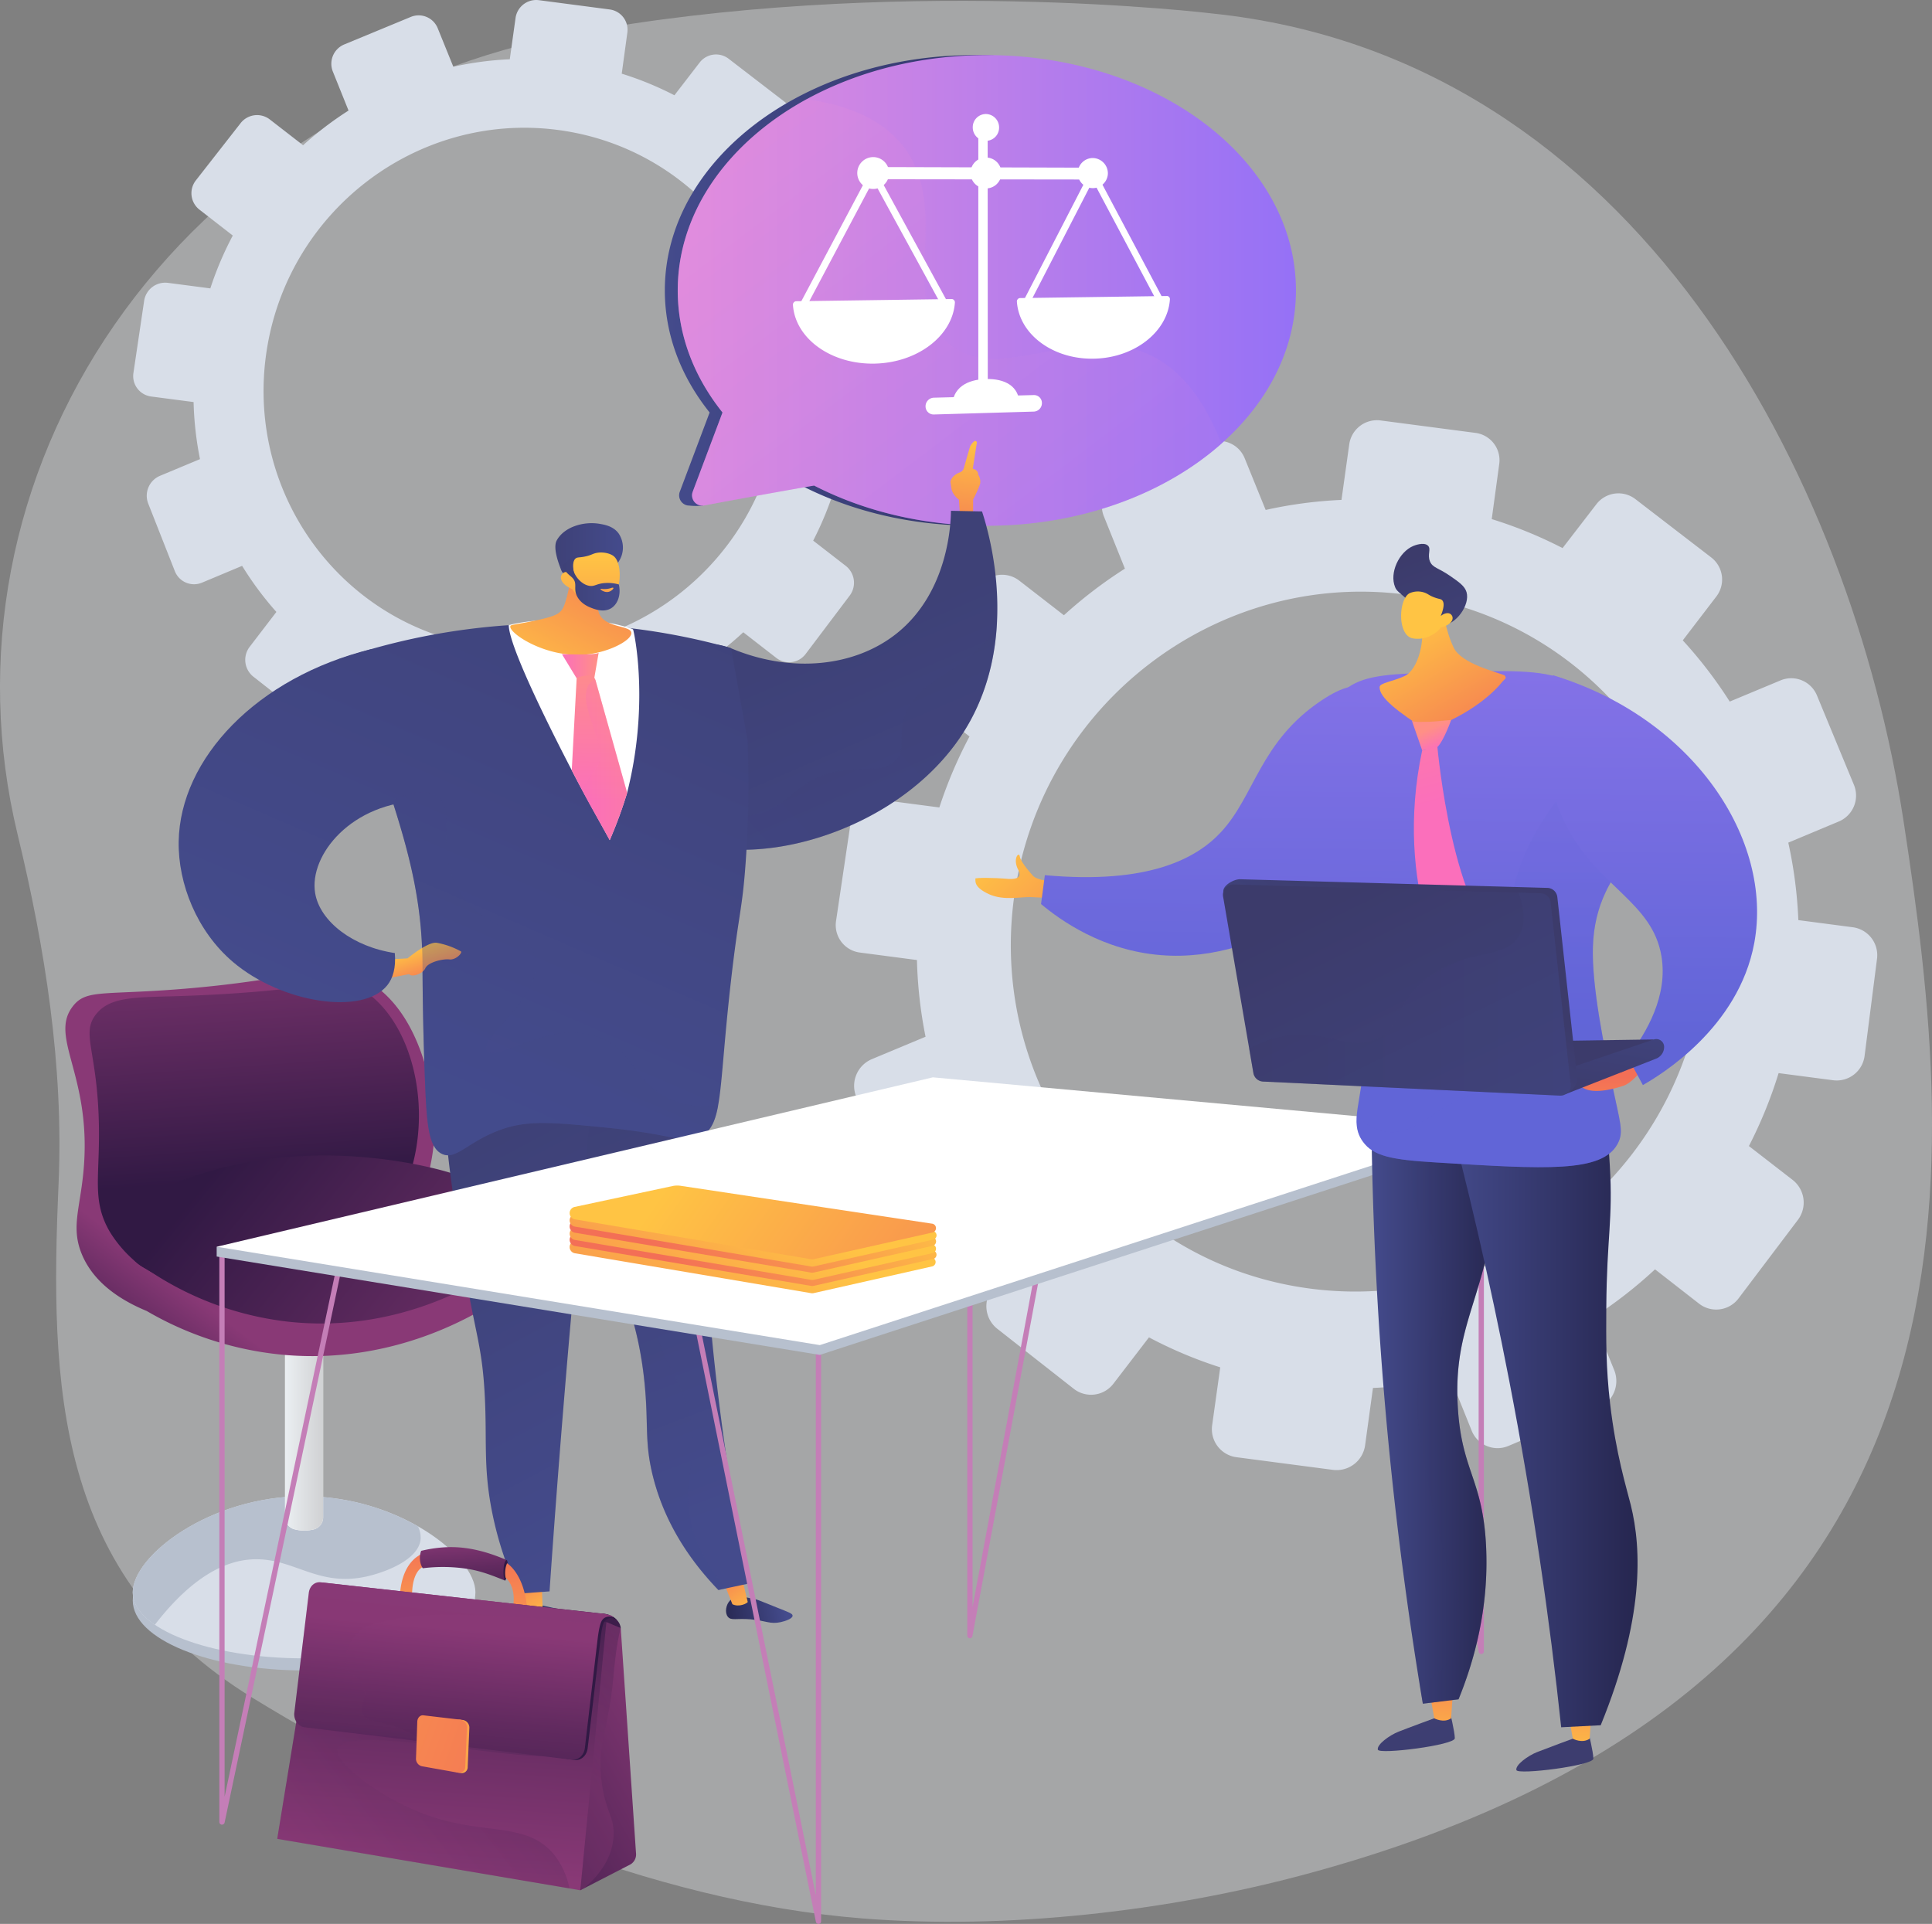 <svg xmlns="http://www.w3.org/2000/svg" xmlns:xlink="http://www.w3.org/1999/xlink" viewBox="0 0 880.15 876.59"><rect x="0" y="0" width="880.15" height="876.59" fill="#808080" stroke="none"/><defs><style>.cls-1{isolation:isolate;}.cls-2{fill:#f4f7fa;opacity:0.32;}.cls-3{fill:#d8dee8;}.cls-4{fill:url(#linear-gradient);}.cls-5{fill:url(#linear-gradient-2);}.cls-20,.cls-22,.cls-26,.cls-34,.cls-42,.cls-6,.cls-62,.cls-67,.cls-73,.cls-81{opacity:0.3;}.cls-20,.cls-22,.cls-26,.cls-34,.cls-42,.cls-44,.cls-48,.cls-6,.cls-62,.cls-67,.cls-73,.cls-81{mix-blend-mode:multiply;}.cls-6{fill:url(#linear-gradient-3);}.cls-7{fill:#fff;}.cls-8{fill:#b7c0ce;}.cls-9{fill:url(#linear-gradient-4);}.cls-10{fill:url(#linear-gradient-5);}.cls-11{fill:url(#linear-gradient-6);}.cls-12{fill:url(#linear-gradient-7);}.cls-13{fill:url(#linear-gradient-8);}.cls-14{fill:url(#linear-gradient-9);}.cls-15{fill:url(#linear-gradient-10);}.cls-16{fill:url(#linear-gradient-11);}.cls-17{fill:url(#linear-gradient-12);}.cls-18{fill:url(#linear-gradient-13);}.cls-19{fill:url(#linear-gradient-14);}.cls-20{fill:url(#linear-gradient-15);}.cls-21{fill:url(#linear-gradient-16);}.cls-22{fill:url(#linear-gradient-17);}.cls-23{fill:url(#linear-gradient-18);}.cls-24{fill:url(#linear-gradient-19);}.cls-25{fill:url(#linear-gradient-20);}.cls-26{fill:url(#linear-gradient-21);}.cls-27{fill:url(#linear-gradient-22);}.cls-28{fill:url(#linear-gradient-23);}.cls-29{fill:url(#linear-gradient-24);}.cls-30{fill:url(#linear-gradient-25);}.cls-31{fill:url(#linear-gradient-26);}.cls-32{fill:url(#linear-gradient-27);}.cls-33{fill:url(#linear-gradient-28);}.cls-34{fill:url(#linear-gradient-29);}.cls-35{fill:#c47eb7;}.cls-36{fill:url(#linear-gradient-30);}.cls-37{fill:url(#linear-gradient-31);}.cls-38{fill:url(#linear-gradient-32);}.cls-39{fill:url(#linear-gradient-33);}.cls-40{fill:url(#linear-gradient-34);}.cls-41{fill:url(#linear-gradient-35);}.cls-42{fill:url(#linear-gradient-36);}.cls-43{fill:url(#linear-gradient-37);}.cls-44{opacity:0.2;}.cls-45{fill:url(#linear-gradient-38);}.cls-46{fill:url(#linear-gradient-39);}.cls-47{fill:url(#linear-gradient-40);}.cls-48{opacity:0.1;fill:url(#linear-gradient-41);}.cls-49{fill:url(#linear-gradient-42);}.cls-50{fill:url(#linear-gradient-43);}.cls-51{fill:url(#linear-gradient-44);}.cls-52{fill:url(#linear-gradient-45);}.cls-53{fill:url(#linear-gradient-46);}.cls-54{fill:url(#linear-gradient-47);}.cls-55{fill:url(#linear-gradient-48);}.cls-56{fill:url(#linear-gradient-49);}.cls-57{fill:url(#linear-gradient-50);}.cls-58{fill:url(#linear-gradient-51);}.cls-59{fill:url(#linear-gradient-52);}.cls-60{fill:url(#linear-gradient-53);}.cls-61{fill:url(#linear-gradient-54);}.cls-62{fill:url(#linear-gradient-55);}.cls-63{fill:url(#linear-gradient-56);}.cls-64{fill:url(#linear-gradient-57);}.cls-65{fill:url(#linear-gradient-58);}.cls-66{fill:url(#linear-gradient-59);}.cls-67{fill:url(#linear-gradient-60);}.cls-68{fill:url(#linear-gradient-61);}.cls-69{fill:url(#linear-gradient-62);}.cls-70{fill:url(#linear-gradient-63);}.cls-71{fill:url(#linear-gradient-64);}.cls-72,.cls-73{fill:url(#linear-gradient-65);}.cls-74{fill:url(#linear-gradient-67);}.cls-75{fill:url(#linear-gradient-68);}.cls-76{fill:url(#linear-gradient-69);}.cls-77{fill:url(#linear-gradient-70);}.cls-78{fill:url(#linear-gradient-71);}.cls-79{fill:url(#linear-gradient-72);}.cls-80{fill:url(#linear-gradient-73);}.cls-81{fill:url(#linear-gradient-74);}</style><linearGradient id="linear-gradient" x1="302.87" y1="132.32" x2="584.51" y2="132.32" gradientUnits="userSpaceOnUse"><stop offset="0" stop-color="#444b8c"/><stop offset="1" stop-color="#26264f"/></linearGradient><linearGradient id="linear-gradient-2" x1="308.75" y1="132.32" x2="590.39" y2="132.32" gradientUnits="userSpaceOnUse"><stop offset="0" stop-color="#e38ddd"/><stop offset="1" stop-color="#9571f6"/></linearGradient><linearGradient id="linear-gradient-3" x1="329.34" y1="70.97" x2="547.87" y2="358.78" xlink:href="#linear-gradient-2"/><linearGradient id="linear-gradient-4" x1="-264.51" y1="650.39" x2="-247.15" y2="650.39" gradientTransform="matrix(-1, 0, 0, 1, -117.3, 0)" gradientUnits="userSpaceOnUse"><stop offset="0" stop-color="#d0d1d3"/><stop offset="1" stop-color="#ebeff2"/></linearGradient><linearGradient id="linear-gradient-5" x1="-165.11" y1="634.4" x2="-201.41" y2="587.09" gradientTransform="matrix(-1, 0, 0, 1, -117.3, 0)" gradientUnits="userSpaceOnUse"><stop offset="0" stop-color="#311944"/><stop offset="1" stop-color="#893976"/></linearGradient><linearGradient id="linear-gradient-6" x1="118.73" y1="537.19" x2="109.36" y2="405.09" gradientTransform="matrix(1, 0, 0, 1, 0, 0)" xlink:href="#linear-gradient-5"/><linearGradient id="linear-gradient-7" x1="102.87" y1="526.99" x2="264.95" y2="659.55" gradientTransform="matrix(1, 0, 0, 1, 0, 0)" xlink:href="#linear-gradient-5"/><linearGradient id="linear-gradient-8" x1="223.38" y1="1955.49" x2="240.74" y2="2008.46" gradientTransform="translate(1036.05 -1677.27) rotate(24.09)" gradientUnits="userSpaceOnUse"><stop offset="0" stop-color="#ffc444"/><stop offset="1" stop-color="#f36f56"/></linearGradient><linearGradient id="linear-gradient-9" x1="3876.4" y1="472" x2="3952.68" y2="295.73" gradientTransform="matrix(-1, 0, 0, 1, 4320.83, 0)" gradientUnits="userSpaceOnUse"><stop offset="0" stop-color="#444b8c"/><stop offset="1" stop-color="#3e4177"/></linearGradient><linearGradient id="linear-gradient-10" x1="689" y1="669.67" x2="716.59" y2="669.67" gradientTransform="matrix(-1, 0.09, 0.09, 1, 890.93, 6.21)" xlink:href="#linear-gradient"/><linearGradient id="linear-gradient-11" x1="238.94" y1="651.81" x2="251.04" y2="626.77" gradientTransform="matrix(-1, 0.07, 0.07, 1, 442.12, 69.3)" xlink:href="#linear-gradient-8"/><linearGradient id="linear-gradient-12" x1="374.99" y1="495.85" x2="404.3" y2="495.85" gradientTransform="matrix(-0.98, 0.21, 0.21, 0.98, 620.42, 165.86)" xlink:href="#linear-gradient"/><linearGradient id="linear-gradient-13" x1="246.44" y1="568.84" x2="258.8" y2="543.27" gradientTransform="matrix(-0.99, 0.15, 0.15, 0.99, 503.28, 135.26)" xlink:href="#linear-gradient-8"/><linearGradient id="linear-gradient-14" x1="-1436.6" y1="678.51" x2="-1514.76" y2="502.33" gradientTransform="translate(1823.51 81.17) rotate(3.06)" xlink:href="#linear-gradient-9"/><linearGradient id="linear-gradient-15" x1="-1448.72" y1="683.89" x2="-1526.88" y2="507.71" gradientTransform="translate(1823.51 81.17) rotate(3.06)" xlink:href="#linear-gradient-9"/><linearGradient id="linear-gradient-16" x1="-1816.42" y1="611.36" x2="-1894.58" y2="435.17" gradientTransform="translate(2078.39 -44.03) rotate(-3.98)" xlink:href="#linear-gradient-9"/><linearGradient id="linear-gradient-17" x1="106.9" y1="2367.21" x2="244.86" y2="2048.42" gradientTransform="translate(1036.05 -1677.27) rotate(24.09)" xlink:href="#linear-gradient-9"/><linearGradient id="linear-gradient-18" x1="-1938.29" y1="488.84" x2="-1818.78" y2="212.72" gradientTransform="translate(2142.02)" xlink:href="#linear-gradient-9"/><linearGradient id="linear-gradient-19" x1="-1952.09" y1="431.53" x2="-1946.54" y2="448.46" gradientTransform="translate(2142.02)" xlink:href="#linear-gradient-8"/><linearGradient id="linear-gradient-20" x1="-2029.86" y1="449.21" x2="-1910.36" y2="173.09" gradientTransform="translate(2142.02)" xlink:href="#linear-gradient-9"/><linearGradient id="linear-gradient-21" x1="-1916.32" y1="498.35" x2="-1796.82" y2="222.23" gradientTransform="translate(2142.02)" xlink:href="#linear-gradient-9"/><linearGradient id="linear-gradient-22" x1="-1173.87" y1="355.67" x2="-1170.8" y2="273.73" gradientTransform="translate(1453.59 521.98) rotate(26.56)" xlink:href="#linear-gradient-8"/><linearGradient id="linear-gradient-23" x1="4037.05" y1="255.47" x2="4067.83" y2="255.47" xlink:href="#linear-gradient-9"/><linearGradient id="linear-gradient-24" x1="-2171.79" y1="25.16" x2="-2172.75" y2="102.44" gradientTransform="matrix(1, -0.01, 0.01, 1, 2440.21, 205.6)" xlink:href="#linear-gradient-8"/><linearGradient id="linear-gradient-25" x1="4038.61" y1="265.69" x2="4064.61" y2="265.69" xlink:href="#linear-gradient-9"/><linearGradient id="linear-gradient-26" x1="-268.03" y1="96.68" x2="-266.95" y2="106.36" gradientTransform="matrix(-1, -0.05, -0.05, 1, 14.08, 155.31)" gradientUnits="userSpaceOnUse"><stop offset="0" stop-color="#ffc444"/><stop offset="1" stop-color="#f36f56"/></linearGradient><linearGradient id="linear-gradient-27" x1="4048.1" y1="303.2" x2="4064.83" y2="303.2" gradientTransform="matrix(-1, 0, 0, 1, 4320.83, 0)" gradientUnits="userSpaceOnUse"><stop offset="0" stop-color="#ff9085"/><stop offset="1" stop-color="#fb6fbb"/></linearGradient><linearGradient id="linear-gradient-28" x1="4046.48" y1="296.21" x2="4047.92" y2="364.7" xlink:href="#linear-gradient-27"/><linearGradient id="linear-gradient-29" x1="4035.12" y1="346.25" x2="4055.61" y2="346.25" xlink:href="#linear-gradient-27"/><linearGradient id="linear-gradient-30" x1="4803.72" y1="764.34" x2="4807.88" y2="702.44" gradientTransform="matrix(-1, 0, 0, 1, 4994.93, 0)" xlink:href="#linear-gradient-8"/><linearGradient id="linear-gradient-31" x1="4780.97" y1="753.4" x2="4784.59" y2="699.59" gradientTransform="matrix(-1, 0, 0, 1, 4994.93, 0)" gradientUnits="userSpaceOnUse"><stop offset="0.1" stop-color="#311944"/><stop offset="0.27" stop-color="#371b47"/><stop offset="0.48" stop-color="#462150"/><stop offset="0.72" stop-color="#612a5f"/><stop offset="0.97" stop-color="#853774"/><stop offset="1" stop-color="#893976"/></linearGradient><linearGradient id="linear-gradient-32" x1="4765.55" y1="716" x2="4798.84" y2="733.85" xlink:href="#linear-gradient-31"/><linearGradient id="linear-gradient-33" x1="4756.21" y1="778.16" x2="4761.09" y2="705.54" gradientTransform="matrix(-1, 0, 0, 1, 4994.93, 0)" xlink:href="#linear-gradient-8"/><linearGradient id="linear-gradient-34" x1="4720.85" y1="774.12" x2="4703.24" y2="613.13" gradientTransform="matrix(-1, 0, 0, 1, 4994.93, 0)" gradientUnits="userSpaceOnUse"><stop offset="0.1" stop-color="#311944"/><stop offset="0.69" stop-color="#6d2f66"/><stop offset="1" stop-color="#893976"/></linearGradient><linearGradient id="linear-gradient-35" x1="4801.15" y1="843.24" x2="4681.05" y2="776.36" gradientTransform="matrix(-1, 0, 0, 1, 4994.93, 0)" xlink:href="#linear-gradient-5"/><linearGradient id="linear-gradient-36" x1="4693.34" y1="751.14" x2="4728.84" y2="810.67" gradientTransform="matrix(-1, 0, 0, 1, 4994.93, 0)" xlink:href="#linear-gradient-5"/><linearGradient id="linear-gradient-37" x1="4785.08" y1="673.19" x2="4798.47" y2="852.97" xlink:href="#linear-gradient-34"/><linearGradient id="linear-gradient-38" x1="4765.44" y1="771.29" x2="4858.84" y2="843.25" gradientTransform="matrix(-1, 0, 0, 1, 4994.93, 0)" xlink:href="#linear-gradient-5"/><linearGradient id="linear-gradient-39" x1="4735.63" y1="763.64" x2="4777.64" y2="762" xlink:href="#linear-gradient-34"/><linearGradient id="linear-gradient-40" x1="4799.74" y1="889.73" x2="4786.61" y2="742.1" xlink:href="#linear-gradient-31"/><linearGradient id="linear-gradient-41" x1="4804.75" y1="911.08" x2="4784.2" y2="723.2" gradientTransform="matrix(-1, 0, 0, 1, 4994.93, 0)" xlink:href="#linear-gradient-5"/><linearGradient id="linear-gradient-42" x1="4812.3" y1="805.55" x2="4741.07" y2="768.32" gradientTransform="matrix(-1, 0, 0, 1, 4994.93, 0)" xlink:href="#linear-gradient-8"/><linearGradient id="linear-gradient-43" x1="4992.32" y1="722.98" x2="4736.71" y2="814.66" gradientTransform="matrix(-1, 0, 0, 1, 4994.93, 0)" xlink:href="#linear-gradient-8"/><linearGradient id="linear-gradient-44" x1="-465.29" y1="560.81" x2="-417.57" y2="661.1" gradientTransform="matrix(-1, 0, 0, 1, -117.3, 0)" xlink:href="#linear-gradient-8"/><linearGradient id="linear-gradient-45" x1="407.85" y1="516.92" x2="315.1" y2="590" gradientTransform="matrix(1, 0, 0, 1, 0, 0)" xlink:href="#linear-gradient-8"/><linearGradient id="linear-gradient-46" x1="-465.29" y1="554.74" x2="-417.57" y2="655.03" gradientTransform="matrix(-1, 0, 0, 1, -117.3, 0)" xlink:href="#linear-gradient-8"/><linearGradient id="linear-gradient-47" x1="404.89" y1="513.17" x2="312.15" y2="586.25" gradientTransform="matrix(1, 0, 0, 1, 0, 0)" xlink:href="#linear-gradient-8"/><linearGradient id="linear-gradient-48" x1="-465.29" y1="548.67" x2="-417.57" y2="648.96" gradientTransform="matrix(-1, 0, 0, 1, -117.3, 0)" xlink:href="#linear-gradient-8"/><linearGradient id="linear-gradient-49" x1="309.35" y1="532.54" x2="482.21" y2="655.27" gradientTransform="matrix(1, 0, 0, 1, 0, 0)" xlink:href="#linear-gradient-8"/><linearGradient id="linear-gradient-50" x1="-2242.11" y1="688.29" x2="-2197.2" y2="850.35" gradientTransform="translate(2858.42)" gradientUnits="userSpaceOnUse"><stop offset="0" stop-color="#40447e"/><stop offset="1" stop-color="#3c3b6b"/></linearGradient><linearGradient id="linear-gradient-51" x1="-2202.14" y1="802.87" x2="-2201.49" y2="748.2" gradientTransform="translate(2858.42)" xlink:href="#linear-gradient-8"/><linearGradient id="linear-gradient-52" x1="-2185.88" y1="672.71" x2="-2140.97" y2="834.77" xlink:href="#linear-gradient-50"/><linearGradient id="linear-gradient-53" x1="-2138.92" y1="803.62" x2="-2138.27" y2="748.95" gradientTransform="translate(2858.42)" xlink:href="#linear-gradient-8"/><linearGradient id="linear-gradient-54" x1="-2233.65" y1="627.04" x2="-2175.44" y2="627.04" gradientTransform="translate(2858.42)" xlink:href="#linear-gradient"/><linearGradient id="linear-gradient-55" x1="-2233.65" y1="627.04" x2="-2175.44" y2="627.04" gradientTransform="translate(2858.42)" xlink:href="#linear-gradient"/><linearGradient id="linear-gradient-56" x1="-2200.79" y1="635.35" x2="-2112.43" y2="635.35" gradientTransform="translate(2858.42)" xlink:href="#linear-gradient"/><linearGradient id="linear-gradient-57" x1="-2408.56" y1="385.93" x2="-2342.69" y2="452.97" gradientTransform="translate(2858.42)" xlink:href="#linear-gradient-8"/><linearGradient id="linear-gradient-58" x1="556.69" y1="121.29" x2="553.06" y2="470.01" gradientUnits="userSpaceOnUse"><stop offset="0" stop-color="#aa80f9"/><stop offset="1" stop-color="#6165d7"/></linearGradient><linearGradient id="linear-gradient-59" x1="675.78" y1="122.53" x2="672.15" y2="471.25" xlink:href="#linear-gradient-58"/><linearGradient id="linear-gradient-60" x1="-2168.41" y1="86.63" x2="-2172.04" y2="435.34" gradientTransform="translate(2858.42)" xlink:href="#linear-gradient-58"/><linearGradient id="linear-gradient-61" x1="736.95" y1="515.39" x2="737.25" y2="490.03" gradientTransform="matrix(1, 0, 0, 1, 0, 0)" xlink:href="#linear-gradient-5"/><linearGradient id="linear-gradient-62" x1="639.96" y1="282.92" x2="678.91" y2="347.65" gradientTransform="matrix(1, 0, 0, 1, 0, 0)" xlink:href="#linear-gradient-8"/><linearGradient id="linear-gradient-63" x1="-2189.37" y1="312.37" x2="-2212.95" y2="252.48" xlink:href="#linear-gradient-50"/><linearGradient id="linear-gradient-64" x1="1954.13" y1="298.71" x2="1935.75" y2="367.43" gradientTransform="matrix(-1, 0, 0, 1, 2608.57, 0)" xlink:href="#linear-gradient-8"/><linearGradient id="linear-gradient-65" x1="652.85" y1="331.23" x2="656.86" y2="340.39" gradientTransform="matrix(1, 0, 0, 1, 0, 0)" xlink:href="#linear-gradient-27"/><linearGradient id="linear-gradient-67" x1="622.33" y1="256.62" x2="652" y2="366.2" gradientTransform="matrix(1, 0, 0, 1, 0, 0)" xlink:href="#linear-gradient-27"/><linearGradient id="linear-gradient-68" x1="730.27" y1="551.71" x2="731" y2="490.66" gradientTransform="matrix(1, 0, 0, 1, 0, 0)" xlink:href="#linear-gradient-8"/><linearGradient id="linear-gradient-69" x1="755.06" y1="123.36" x2="751.43" y2="472.07" xlink:href="#linear-gradient-58"/><linearGradient id="linear-gradient-70" x1="799.78" y1="528.91" x2="784.16" y2="484.65" gradientTransform="matrix(-1, 0, 0, 1, 1469.59, 0)" xlink:href="#linear-gradient-50"/><linearGradient id="linear-gradient-71" x1="731.54" y1="464.79" x2="737.26" y2="504.36" gradientTransform="matrix(-1, 0, 0, 1, 1469.59, 0)" xlink:href="#linear-gradient-50"/><linearGradient id="linear-gradient-72" x1="845.03" y1="468.25" x2="814.57" y2="425" gradientTransform="matrix(-1, 0, 0, 1, 1469.59, 0)" xlink:href="#linear-gradient-50"/><linearGradient id="linear-gradient-73" x1="786.61" y1="539.83" x2="853.26" y2="404.44" gradientTransform="matrix(-1, 0, 0, 1, 1469.59, 0)" xlink:href="#linear-gradient-50"/><linearGradient id="linear-gradient-74" x1="754.05" y1="452.93" x2="900.47" y2="452.93" gradientTransform="matrix(-1, 0, 0, 1, 1469.59, 0)" xlink:href="#linear-gradient-50"/></defs><title>vector</title><g class="cls-1"><g id="Layer_2" data-name="Layer 2"><g id="Layer_1-2" data-name="Layer 1"><path class="cls-2" d="M867.21,374.22c-23.86-156.15-121.67-348-314.9-368.07,0,0-146.72-17.84-291.34,9.21C175.13,31.41,99.86,79.19,52.24,147.87S-11.29,300.29,8,380.12C20.55,432,29,485.65,26.7,538.93,22.65,631.67,25,718.23,115,773.54c80.36,49.38,181.49,92.93,278,100.56,65.57,5.18,139.1-3.2,202.3-20.28C917.3,766.83,891.06,530.37,867.21,374.22Z"/><path class="cls-3" d="M844.1,422.49l-24.84-3.26a201.85,201.85,0,0,0-4.58-35.3l23.05-9.65a12.81,12.81,0,0,0,6.84-16.72l-16.83-40.69A12.66,12.66,0,0,0,811.16,310L788,319.66a200,200,0,0,0-21.39-27.9l15.31-20A12.69,12.69,0,0,0,779.59,254L745,227.39a12.66,12.66,0,0,0-17.74,2.34l-15.41,20a197,197,0,0,0-32.27-13.21L683,211.4a12.55,12.55,0,0,0-10.81-14.16l-43.25-5.67a12.75,12.75,0,0,0-14.27,10.87l-3.54,25.33a198.76,198.76,0,0,0-34.54,4.58L567,208.72a12.56,12.56,0,0,0-16.47-6.84l-40.61,16.74a12.8,12.8,0,0,0-7.07,16.55l9.62,23.92a204.84,204.84,0,0,0-27.79,21.23l-20.42-15.83a12.77,12.77,0,0,0-17.85,2.36l-27.28,34.9a12.71,12.71,0,0,0,2.06,17.89l20.48,15.92a203.46,203.46,0,0,0-13.74,32.34l-26-3.41a13.08,13.08,0,0,0-14.52,11.06l-6.53,44A12.6,12.6,0,0,0,391.68,434l26.05,3.42a202.16,202.16,0,0,0,3.92,34.95l-24.45,10.2A13.21,13.21,0,0,0,390,499.53l16.29,41.4a12.61,12.61,0,0,0,16.69,7l24.47-10.25a201.4,201.4,0,0,0,21,28.23l-16.31,21.16a13.12,13.12,0,0,0,2.12,18.31l34.95,27.43a12.82,12.82,0,0,0,18.11-2.47l16.11-21A196.26,196.26,0,0,0,555.9,623l-3.67,26.25a12.89,12.89,0,0,0,11,14.69l44.13,5.79a13.11,13.11,0,0,0,14.55-11.34l3.56-26a200.3,200.3,0,0,0,35.27-4.65l9.68,24.06a12.7,12.7,0,0,0,16.79,7l41.16-17.44a13.23,13.23,0,0,0,7-17.11l-9.69-23.9a204.39,204.39,0,0,0,28.29-22L774.05,594a12.72,12.72,0,0,0,18-2.45l27-35.73a13.1,13.1,0,0,0-2.37-18.2l-19.94-15.45a203.29,203.29,0,0,0,13.53-33.23l24.92,3.26A12.8,12.8,0,0,0,849.45,481l5.65-44.14A12.83,12.83,0,0,0,844.1,422.49Zm-68.62,26.22c-11.63,87.63-91.63,149.82-178.63,138.41s-147.27-92-134.7-179.51c12.5-87,92.34-148,178.39-136.68S787,361.6,775.48,448.71Z"/><path class="cls-3" d="M405.76,172.06l-18.5-2.43a150.32,150.32,0,0,0-3.41-26.29L401,136.15a9.54,9.54,0,0,0,5.1-12.45L393.57,93.4a9.42,9.42,0,0,0-12.34-5.12L364,95.47A150.12,150.12,0,0,0,348,74.7l11.4-14.89a9.45,9.45,0,0,0-1.72-13.24L331.93,26.76a9.42,9.42,0,0,0-13.21,1.75l-11.48,14.9a147,147,0,0,0-24-9.84l2.56-18.72a9.34,9.34,0,0,0-8.06-10.54L245.5.08a9.51,9.51,0,0,0-10.63,8.1L232.24,27a148.18,148.18,0,0,0-25.72,3.41l-7.13-17.6a9.37,9.37,0,0,0-12.27-5.09L156.88,20.23a9.53,9.53,0,0,0-5.27,12.32l7.17,17.82a152.47,152.47,0,0,0-20.7,15.81L122.87,54.39a9.5,9.5,0,0,0-13.29,1.76l-20.32,26A9.48,9.48,0,0,0,90.8,95.47l15.25,11.85A151.7,151.7,0,0,0,95.82,131.4l-19.35-2.53a9.72,9.72,0,0,0-10.81,8.23l-4.87,32.79a9.39,9.39,0,0,0,8,10.76l19.4,2.54a150.43,150.43,0,0,0,2.92,26l-18.21,7.6a9.84,9.84,0,0,0-5.39,12.61l12.14,30.83a9.39,9.39,0,0,0,12.43,5.22l18.22-7.63a149.25,149.25,0,0,0,15.61,21L113.8,294.63a9.78,9.78,0,0,0,1.57,13.64l26,20.42a9.55,9.55,0,0,0,13.49-1.84l12-15.66a146.7,146.7,0,0,0,24.23,10.19l-2.73,19.55a9.59,9.59,0,0,0,8.16,10.94l32.86,4.31a9.76,9.76,0,0,0,10.84-8.45l2.66-19.4a147.6,147.6,0,0,0,26.26-3.47l7.21,17.93A9.47,9.47,0,0,0,288.89,348l30.65-13a9.86,9.86,0,0,0,5.22-12.75l-7.21-17.79a152.79,152.79,0,0,0,21.06-16.38l15,11.65A9.47,9.47,0,0,0,367,298l20.08-26.61a9.75,9.75,0,0,0-1.77-13.55l-14.85-11.51a151.7,151.7,0,0,0,10.08-24.75L399.08,224a9.54,9.54,0,0,0,10.66-8.31L414,182.79A9.56,9.56,0,0,0,405.76,172.06Zm-51.11,19.53c-8.66,65.26-68.24,111.57-133,103.08S111.94,226.15,121.3,161c9.31-64.78,68.77-110.2,132.86-101.79S363.26,126.71,354.65,191.59Z"/><path class="cls-4" d="M443.69,25.11c-30.67,0-59.05,7.47-82.17,20.14C326,64.71,302.87,96.46,302.87,132.32c0,20.36,7.45,39.4,20.41,55.62l-13.59,36.11a4.68,4.68,0,0,0,3.49,6.24h.1a3.39,3.39,0,0,0,.64.06,28.93,28.93,0,0,0,6.39,0c-.17-.32-.35-.65-.54-1,12.77-2.37,32.17-5.93,45.23-8.16,22.46,11.55,49.54,18.3,78.69,18.3,42.75,0,81.05-14.51,106.88-37.41,21.15-18.75,33.94-43.14,33.94-69.81C584.51,73.11,521.46,25.11,443.69,25.11Z"/><path class="cls-5" d="M590.39,132.32c0,26.67-12.79,51.06-33.94,69.81-25.83,22.9-64.13,37.41-106.88,37.41-29.16,0-56.23-6.75-78.69-18.3C356,223.78,333,228,320.8,230.3a4.68,4.68,0,0,1-5.23-6.25l13.58-36.11c-12.95-16.22-20.4-35.26-20.4-55.62,0-35.86,23.13-67.61,58.65-87.08,23.12-12.66,51.5-20.13,82.17-20.13C527.34,25.11,590.39,73.11,590.39,132.32Z"/><path class="cls-6" d="M556.45,202.13c-25.83,22.9-64.13,37.41-106.88,37.41-29.16,0-56.23-6.75-78.69-18.3C356,223.78,333,228,320.8,230.3a4.68,4.68,0,0,1-5.23-6.25l13.58-36.11c-12.95-16.22-20.4-35.26-20.4-55.62,0-35.86,23.13-67.61,58.65-87.08,18.58,2.53,34.7,9,44.5,21.95,21.54,28.54-2.76,68.58,19.73,88.84,22.33,20.1,58-8.71,90.49,4.94C534.32,166.09,546.85,177.55,556.45,202.13Z"/><path class="cls-7" d="M456.23,79a7.05,7.05,0,1,1-7-7.24A7.11,7.11,0,0,1,456.23,79Z"/><path class="cls-7" d="M455.15,58.11a6,6,0,0,1-6,6.06,6.1,6.1,0,0,1-6-6.16,6,6,0,0,1,6-6.06A6.1,6.1,0,0,1,455.15,58.11Z"/><path class="cls-7" d="M405.06,78.93a7.26,7.26,0,1,1-7.24-7.35A7.27,7.27,0,0,1,405.06,78.93Z"/><path class="cls-7" d="M434.62,136.75a1.43,1.43,0,0,0-1-.5l-71,1a1.56,1.56,0,0,0-1,.54,1.53,1.53,0,0,0-.38,1.12c1,15.34,17.41,27.2,37.27,26.76,19.64-.44,35.52-12.78,36.51-27.85A1.49,1.49,0,0,0,434.62,136.75Z"/><polygon class="cls-7" points="428.63 138.62 397.84 82.26 367.49 139.51 364.64 138.02 397.8 75.56 431.35 137.05 428.63 138.62"/><path class="cls-7" d="M504.71,79.13A6.86,6.86,0,1,1,497.86,72,7,7,0,0,1,504.71,79.13Z"/><path class="cls-7" d="M532.64,135.35a1.28,1.28,0,0,0-.94-.48l-67.07.94a1.42,1.42,0,0,0-1,.53,1.52,1.52,0,0,0-.37,1.08c1,14.9,16.45,26.44,35.21,26,18.56-.41,33.57-12.4,34.5-27.05A1.45,1.45,0,0,0,532.64,135.35Z"/><polygon class="cls-7" points="526.98 137.17 497.88 82.37 469.21 138 466.53 136.56 497.84 75.86 529.55 135.64 526.98 137.17"/><path class="cls-7" d="M496.36,79.89c0,1.51-.11,1.9-1.64,1.9l-92.13-.12c-1.61,0-4.42-.41-4.42-2v-.8c0-1.54,2.83-2.75,4.44-2.75l91.92.27c1.53,0,1.83,1.18,1.83,2.69Z"/><path class="cls-7" d="M450,177.25c0,2,.32,3.26-1.17,3.3l-.67,0c-1.49,0-2.48-1.19-2.48-3.18V60.92c0-2,1.64-4.28,3.13-4.26H449c1.49,0,.94,2.3.94,4.29Z"/><path class="cls-7" d="M433.79,185.34c0-8.73,6.91-12.45,15.4-12.65s15.27,3.14,15.27,11.79Z"/><path class="cls-7" d="M474.66,183.65a3.85,3.85,0,0,1-3.66,3.88l-45.59,1.32a3.67,3.67,0,0,1-3.76-3.72h0a3.92,3.92,0,0,1,3.76-3.93L471,180a3.6,3.6,0,0,1,3.66,3.67Z"/><ellipse class="cls-8" cx="138.53" cy="729.25" rx="78.05" ry="31.85"/><path class="cls-3" d="M60.48,725.52c0,16.61,35,30.07,78.05,30.07s78.06-13.46,78.06-30.07-35-43.78-78.06-43.78S60.48,708.91,60.48,725.52Z"/><path class="cls-8" d="M60.48,725.52c0-16.61,35-43.78,78.05-43.78a105.93,105.93,0,0,1,51.85,13.67,11.4,11.4,0,0,1,1.23,5.94c-.9,9.34-16.13,15.09-24.88,17-22,4.77-32.79-8.4-50.95-7.9-11.23.31-26.79,6-45.25,29.85C64.15,735.92,60.48,730.88,60.48,725.52Z"/><path class="cls-7" d="M134.26,696.82a17.61,17.61,0,0,0,8.77,0,5.63,5.63,0,0,0,4.18-5.49v-88H129.86v87.91A5.74,5.74,0,0,0,134.26,696.82Z"/><path class="cls-9" d="M134.26,696.82a17.61,17.61,0,0,0,8.77,0,5.63,5.63,0,0,0,4.18-5.49v-88H129.86v87.91A5.74,5.74,0,0,0,134.26,696.82Z"/><path class="cls-10" d="M230.24,566.33,193,542a88.68,88.68,0,0,0,1.88-52.7c-2.57-9.16-8.85-31.58-27.87-42.63-16.88-9.8-26.9-.85-82.62,3.8-37.28,3.1-45,.11-51.12,7.91-11.42,14.46,9.23,32,4.63,76.58-1.68,16.37-5.52,24.76-.57,36.62,5.76,13.79,19.12,21.44,29.5,25.74a151.07,151.07,0,0,0,62.57,20c48.08,4.22,84-16.41,96.32-24.3A15.88,15.88,0,0,0,236.47,581,14,14,0,0,0,230.24,566.33Z"/><path class="cls-11" d="M79,453.92c-18,.53-29.18.32-35.36,8.35-6.49,8.44.07,15.62,1.28,45.65,1.11,27.37-3.71,38.19,5.13,53.36a56.62,56.62,0,0,0,11.59,13.49c25.08,20.46,89.77,20.22,117-22.5,21.72-34.08,12.66-84.3-12.86-100.92C153.29,443.2,150.42,451.8,79,453.92Z"/><path class="cls-12" d="M232.17,551.28l-26.52-16.76s-71-23.35-136.72,9.57A21.82,21.82,0,0,0,57,563.62a15.66,15.66,0,0,0,9.62,14.45A142.63,142.63,0,0,0,131.3,602.2c49,5.38,85.53-17.08,96.32-24.3A15.9,15.9,0,0,0,238.4,566,14,14,0,0,0,232.17,551.28Z"/><path class="cls-13" d="M437.43,236l-.57-8.33s-3-2.15-3.43-5.16l-.44-3s.36-2.8,4.26-4.27a3,3,0,0,0,1.84-1.95c.77-2.72,2.36-8.29,2.8-9.7a6.34,6.34,0,0,1,1.9-2.49.74.74,0,0,1,1.22.66l-1.85,11.83s2.56.45,2.48,2.73a5.57,5.57,0,0,1,.83,4.27,57.15,57.15,0,0,1-3.15,7l0,8.51Z"/><path class="cls-14" d="M290.57,317.56a32.05,32.05,0,0,1,43.28-21.86c26.74,11,55.54,8.24,74.78-7.19,23.61-19,24.52-50.35,24.6-55.78l14.14.29c2.73,8.31,19.08,60.8-10.32,103.48-34.36,49.86-115.3,65.63-140.9,35.1C284.58,357.81,285.88,336.45,290.57,317.56Z"/><path class="cls-15" d="M239,730.93c-1.43,1.31-1.52,4.39-1.58,6.39a4.85,4.85,0,0,0,.08,1.66c.86,2.25,5.34,2.22,12.37,2.51,11.12.46,14.46,1.13,15.23-.57s-1.4-4-1.64-4.26c-1.28-1.42-2.77-1.88-5.64-2.63-5.32-1.4-8.9-2.13-10-2.35C241,730.31,239.9,730.06,239,730.93Z"/><path class="cls-16" d="M246.76,719.84l.43,12.66c-.35.59-4.19,2.21-7.08.49l-2.18-12.54Z"/><path class="cls-17" d="M332.61,729.18c-1.91,1.89-2.52,5.54-1.05,7.44s3.84.65,10.41,1.19c7,.59,8.79,2.35,13.65,1.29,2-.43,5.45-1.55,5.46-2.93,0-1-1.71-1.57-7.41-3.83-8.1-3.2-8.06-3.35-9.8-3.74C339.51,727.64,335.13,726.67,332.61,729.18Z"/><path class="cls-18" d="M337.74,717.92l2.91,12c-.3.62-4,2.53-7,1L329,719.21Z"/><path class="cls-19" d="M320.08,458.7A1104.38,1104.38,0,0,0,341,721.53l-13.72,2.92c-10.87-11.29-24.41-28.85-30.11-53-3.54-15-1.69-22.46-3.47-40.72-2.82-29.09-10.86-44.67-18.76-68.43-7.09-21.34-15.16-52.54-18.18-93.83Z"/><path class="cls-20" d="M313.76,643.52c-5-19.95-14.74-25.22-15.09-44.06-.24-13.32,4.55-14.41,4.23-27.16-.48-19.33-11.81-29.47-17.5-41.64-6-12.85-8.32-33.48,7.88-67.81l-36.57,5.66c3,41.29,11.09,72.49,18.18,93.83,7.9,23.76,15.94,39.34,18.76,68.43,1.78,18.26-.07,25.76,3.47,40.72,5.7,24.11,19.24,41.67,30.11,53l3.49-.75c-11.75-14-15.9-26.56-17-36.72C312.05,670.44,318.84,663.64,313.76,643.52Z"/><path class="cls-21" d="M274.35,456.23q-8.16,75.18-15,153.2-5.07,58.56-9,115.65l-13.91,1a161.16,161.16,0,0,1-12.43-38c-3.87-20-2.1-31.65-3.17-52.21-1.2-23.06-4.45-28.24-9.13-57.5-9.51-59.38-14.26-89.07.82-106.57C217.42,466.11,232.57,452,274.35,456.23Z"/><path class="cls-22" d="M454.18,283.71A45.34,45.34,0,0,1,445,296.44c-11.67,11.25-29.32,15.37-33.47,32-2.07,8.3.94,12.88-3.28,17.71-6,6.83-15.85,2-30.53,6.18-13,3.73-16.86,10.86-24.73,15.39-10.66,6.14-29.29,7.78-64.25-11a37,37,0,0,0,7.37,14.92c25.6,30.53,106.54,14.76,140.9-35.1C448.89,319.31,453.3,300.55,454.18,283.71Z"/><path class="cls-23" d="M154.25,300.4a303.57,303.57,0,0,1,110-16,300.44,300.44,0,0,1,68.81,10.93q3.75,20.92,7.49,41.85a500.09,500.09,0,0,1-.82,55.32c-1.57,22.38-3.11,22.72-6.71,54.31-5.87,51.52-3.41,65-13.76,71.17-6.74,4-9.17-.83-43.54-4.24-23-2.28-34.8-3.34-46.47.6-15.89,5.38-21.21,14.41-27.77,11.47-6.28-2.82-7.08-13.67-7.84-32.59-1.17-29.19-1.1-49-1.21-56.13-.49-32.58-8.74-57.46-19.31-89.32A430.44,430.44,0,0,0,154.25,300.4Z"/><path class="cls-24" d="M177.36,437.14l8.3-.47s9.08-7.6,13.22-7.12A35.43,35.43,0,0,1,210,433.49c.76.6-2.26,4-5.28,3.65s-9.75,1.3-10.95,4-6.43,4.26-7.32,2.7L175.25,446Z"/><path class="cls-25" d="M179.87,434.24c.58,6.8-.9,11.42-3.37,14.59-11,14-48.21,8.3-70.35-10.51C89.76,424.39,81.08,402.77,81.4,383.4c.63-37.81,35.66-74.85,87.78-87.65l23.14,69.18c-32.13.49-51.65,24.71-48.75,42C145.72,419.82,160.74,431.4,179.87,434.24Z"/><path class="cls-26" d="M305.92,501.09C289,493.88,289.11,479,273.33,472.72c-22.53-8.89-47.42,11.76-51.3,6-4.05-6,25.68-24.23,21.72-42.25-3.14-14.32-23.89-11.78-35-31.39-10.55-18.59-.32-35.78-9.66-42.24-3.35-2.32-9.25-3.24-20.45,1.69,7.81,24.38,13.41,45.89,13.81,72.54.11,7.1,0,26.94,1.21,56.13.76,18.92,1.56,29.77,7.84,32.59,6.56,2.94,11.88-6.09,27.77-11.47,11.67-3.94,23.43-2.88,46.47-.6,34.37,3.41,36.8,8.27,43.54,4.24,4.38-2.62,6.47-6.56,7.86-14.13A42.14,42.14,0,0,1,305.92,501.09Z"/><path class="cls-7" d="M231.78,284.84c0,7.07,10.53,31.07,28.69,66.11,5,9.71,11,20.34,17.3,31.81a201.54,201.54,0,0,0,7.93-21.56h0c9.7-38.21,3.95-69.69,2.76-74.26-.11-.39-1.55-.74-1.55-.74C265.39,279.08,237.53,283.08,231.78,284.84Z"/><path class="cls-27" d="M261.18,252.14a96.22,96.22,0,0,1-2.73,19c-1.27,5-2.05,6.32-3,7.34-1.45,1.53-3.6,2.77-15.49,5.05-6.47,1.24-7.29,1.16-7.46,1.78-.86,3.06,16,14.52,34.12,12.94,11.09-1,21.44-6.71,21-10s-11.53-2.16-14.49-8.34c-2.06-4.3.82-10.09,4.1-14.84C274.58,259.43,263.81,257.78,261.18,252.14Z"/><path class="cls-28" d="M281.44,256.47a11.6,11.6,0,0,0,.47-13.3c-2.4-3.42-6.43-4.1-8.84-4.51-7-1.19-16,1.27-19.45,7.58-2,3.74,1.49,11.92,2,13.39.61,1.66,1.85,2.28,3,3.57,1.54,1.78,3.95,4.62,7.88,9.36a29.12,29.12,0,0,1,1.85-4.68,25.43,25.43,0,0,1,3.64-5.43C275.9,258.17,278.8,259.61,281.44,256.47Z"/><path class="cls-29" d="M260.76,268.45s4.22,7.83,13.45,7.72c8.28-.1,10.47-18.52,5.42-22.72-1.69-1.4-5.18-2.13-8.08-1.48-1.72.38-2.33,1.05-5.14,1.62-2.6.53-3.3.21-4.11.82-1,.76-1.83,2.72-.5,8.2-1.49-1.67-3.34-2.38-4.71-1.82a2.79,2.79,0,0,0-1.16,1C254.67,263.85,256.45,266.65,260.76,268.45Z"/><path class="cls-30" d="M262,253.28c.39.32-.91,1.74-1.11,3.83-.39,4.07,3.47,9.18,7.65,9.82,2.48.37,3.24-1.09,7.38-1.3a18.77,18.77,0,0,1,6,.66c1.05,4.54-.4,8.93-3.5,10.84-3.34,2.05-7.37.48-9.06-.17-1.13-.44-4.74-1.84-6.49-5.32s.27-5.64-1.91-8.14c-1.09-1.27-2.59-1.87-3.95-4.27a10.92,10.92,0,0,1-.75-1.61C258.47,255.48,261.43,252.82,262,253.28Z"/><path class="cls-31" d="M278.8,267.79a10,10,0,0,1-4.9.5c-.15,0-.32,0-.34.09-.09.29,1.82,1.7,3.66,1.29,1.31-.29,2.38-1.46,2.22-1.78C279.38,267.75,279.09,267.75,278.8,267.79Z"/><path class="cls-32" d="M272.73,297.41l-2,11.58h-8.08L256,298.05S271.4,298.63,272.73,297.41Z"/><path class="cls-33" d="M260.47,351c1.52,2.93,3.1,6,4.74,9.06,3.77,7.16,8.18,14.75,12.56,22.75a201.54,201.54,0,0,0,7.93-21.56h0l-14.44-51.46-.39-.82c0-.07-.12-.13-.15-.2-1-2.26-8,0-8,0Z"/><path class="cls-34" d="M265.21,360c3.77,7.16,8.18,14.75,12.56,22.75a201.54,201.54,0,0,0,7.93-21.56h0l-14.44-51.46c-1.41.31-4.69,1.81-4.28,8.82.53,9,10.15,25,4.71,31.38A51.94,51.94,0,0,0,265.21,360Z"/><path class="cls-35" d="M441.86,746.43h-.11a1.2,1.2,0,0,1-1.09-1.19V499a1.2,1.2,0,0,1,2.4,0V732.24l42.25-227.17a1.2,1.2,0,0,1,2.36.44L443,745.45A1.2,1.2,0,0,1,441.86,746.43Z"/><path class="cls-35" d="M674.81,753.61a1.2,1.2,0,0,1-1.18-1l-39.15-235.8a1.2,1.2,0,0,1,2.37-.4l36.76,221.47V517.46a1.2,1.2,0,0,1,2.4,0V752.41a1.2,1.2,0,0,1-1.1,1.2Z"/><path class="cls-35" d="M101.14,831.36H101a1.21,1.21,0,0,1-1.08-1.19v-259a1.2,1.2,0,1,1,2.4,0V818.69l52.25-247.45a1.19,1.19,0,0,1,1.42-.92,1.2,1.2,0,0,1,.93,1.42L102.32,830.41A1.21,1.21,0,0,1,101.14,831.36Z"/><path class="cls-35" d="M372.85,876.59a1.19,1.19,0,0,1-1.17-1L311.8,581.07a1.19,1.19,0,1,1,2.34-.47l57.51,282.88V615.42a1.2,1.2,0,0,1,2.4,0v260a1.21,1.21,0,0,1-1.08,1.2Z"/><path class="cls-8" d="M98.71,568.05v4.46l274.76,44.82,303.82-98.88V514C629.71,500,98.71,568.05,98.71,568.05Z"/><polygon class="cls-7" points="424.97 490.87 98.72 568.05 373.47 612.87 677.29 513.99 424.97 490.87"/><path class="cls-36" d="M193.45,707.58s-10.26,2.19-11.26,19.34c1.67.05,5.57.62,5.57.62s-.77-12.62,6.51-14.23A30.09,30.09,0,0,1,193.45,707.58Z"/><path class="cls-37" d="M230.86,710.82q-.44,4.66-.85,9.31c-5-2-10.45-4.22-16.35-5.19a72.64,72.64,0,0,0-21.07-.4,8.09,8.09,0,0,1-1.16-3,9.54,9.54,0,0,1,.43-4.93,59.92,59.92,0,0,1,10.45-1.6C213,704.3,222.64,707.3,230.86,710.82Z"/><path class="cls-38" d="M231.3,713.59c0-1.13-.07-2.56-.44-2.77s-.83.78-1,1.32a9.19,9.19,0,0,0-.42,2.6,14.36,14.36,0,0,0,.15,4.24c.09.44.23,1.1.46,1.15s.34-.36.58-1.13A17.76,17.76,0,0,0,231.3,713.59Z"/><path class="cls-39" d="M240.24,734.28c-2.08.17-7.15.81-7.15.81s3.43-10.52-2.76-16.28a11.65,11.65,0,0,1-.09-3.75,10.51,10.51,0,0,1,.77-2.8C233.66,714.12,239.37,720,240.24,734.28Z"/><path class="cls-40" d="M282.79,741.82s-.1-5.67-8.65-6.62c-1.38.88-1.55,5.5-1.55,5.5Z"/><path class="cls-41" d="M287.22,849.47l-22.86,11.79-12.82-52.8,24.69-69.41,6.56,2.77,6.95,102.5A5.27,5.27,0,0,1,287.22,849.47Z"/><path class="cls-42" d="M251.54,808.46l24.69-69.41,6.56,2.77c-1.8,6.27-2.85,16.62-3.36,22.36-2.17,24.2-7.45,30.4-5.39,47.36,1.7,14,6.1,16.23,5.47,25.35-.69,9.88-6.57,17.63-13.47,23.5l-1.68.87Z"/><polygon class="cls-43" points="276.23 739.05 144.78 724.54 126.29 837.83 264.36 861.26 276.23 739.05"/><g class="cls-44"><path class="cls-45" d="M144.78,724.54l45,5a95.2,95.2,0,0,0,3.92,10c19.61,42.49,63.74,51.95,62.83,58.32-1.36,9.47-100.39-14.12-102.77-.89-1.14,6.34,20.13,22.93,42,30.43,25.82,8.88,44.75,2.5,57,18.06a36.31,36.31,0,0,1,6.66,14.92l-133-22.49Z"/></g><path class="cls-46" d="M274.14,735.2a10.05,10.05,0,0,1,5.64,1.8,11,11,0,0,1,1.23,1.07l-1-.49a3.84,3.84,0,0,0-4.76,1.36c-1.08,2-1.57,6.84-1.85,9.23-.8,6.76-5.67,48.26-5.67,48.26-.37,3.45-3,5.83-6,5.46L141.46,783.55a4.9,4.9,0,0,1-2.64-1.18,6.3,6.3,0,0,1-2.08-5.68l5.31-51c.49-3,2.75-4.87,5.42-4.57Z"/><path class="cls-47" d="M272.86,735.06a17.53,17.53,0,0,1,5.07.89,6.12,6.12,0,0,1,1.69.93s-4-1.47-5.66,1.92c-1,2.07-1.57,6.84-1.85,9.23-.8,6.77-5.65,48.27-5.65,48.27-.36,3.46-3,5.83-6,5.47L138.84,787a5,5,0,0,1-2.65-1.17,6.29,6.29,0,0,1-2.08-5.67l6.6-54.64c.48-3,2.75-4.88,5.42-4.58Z"/><path class="cls-48" d="M134.11,780.2l6.6-54.64c.48-3,2.75-4.88,5.42-4.58l126.73,14.08a17.53,17.53,0,0,1,5.07.89,6.12,6.12,0,0,1,1.69.93s-4-1.47-5.66,1.92a9.11,9.11,0,0,0-.43,1.17c-11.79-.81-23.6-2.46-35.48-3-23.62-1-47.68-3.69-70.23,3.83-7.22,2.4-12,13.28-10,18.73,1.46,3.92,6.27,4.12,8,9.22,1.82,5.35-2.36,8.42-.55,12.2,1.89,4,7.47,2.73,16.54,6.32A48.48,48.48,0,0,1,193,793.6L138.84,787a5,5,0,0,1-2.65-1.17A6.29,6.29,0,0,1,134.11,780.2Z"/><path class="cls-49" d="M193.23,802.4l15.17,5.17,1.6.29a2.72,2.72,0,0,0,3.07-2.83l.75-17.59a3.53,3.53,0,0,0-2.82-3.75l-1.61-.19-15.36.44c-1.47-.17-2.71-1.1-2.77.67l-.59,16.58C190.61,802.94,191.77,802.14,193.23,802.4Z"/><path class="cls-50" d="M192.08,804.73l16.8,3a2.72,2.72,0,0,0,3.08-2.83l.74-17.59a3.54,3.54,0,0,0-2.82-3.76l-17-2c-1.47-.18-2.72,1.13-2.78,2.9l-.58,16.58A3.52,3.52,0,0,0,192.08,804.73Z"/><path class="cls-51" d="M424.56,573,310.09,555.74a10.62,10.62,0,0,0-3.73.12l-44.56,9.51a2.88,2.88,0,0,0,.12,5.66L369.48,589.2a3,3,0,0,0,1.11,0L424.7,577A2.05,2.05,0,0,0,424.56,573Z"/><path class="cls-52" d="M424.56,569.68,310.09,552.44a10.39,10.39,0,0,0-3.73.11l-44.56,9.51a2.88,2.88,0,0,0,.12,5.66l107.56,18.17a3,3,0,0,0,1.11,0L424.7,573.7A2,2,0,0,0,424.56,569.68Z"/><path class="cls-53" d="M424.56,566.91,310.09,549.67a10.39,10.39,0,0,0-3.73.11l-44.56,9.51a2.89,2.89,0,0,0,.12,5.67l107.56,18.17a3,3,0,0,0,1.11,0l54.11-12.16A2.05,2.05,0,0,0,424.56,566.91Z"/><path class="cls-54" d="M424.56,563.6,310.09,546.36a10.39,10.39,0,0,0-3.73.12L261.8,556a2.88,2.88,0,0,0,.12,5.66l107.56,18.17a3,3,0,0,0,1.11,0l54.11-12.16A2.05,2.05,0,0,0,424.56,563.6Z"/><path class="cls-55" d="M424.56,560.84,310.09,543.6a10.39,10.39,0,0,0-3.73.11l-44.56,9.51a2.88,2.88,0,0,0,.12,5.66l107.56,18.17a3,3,0,0,0,1.11,0l54.11-12.16A2,2,0,0,0,424.56,560.84Z"/><path class="cls-56" d="M424.56,557.53,310.09,540.29a10.39,10.39,0,0,0-3.73.11l-44.56,9.51a2.88,2.88,0,0,0,.12,5.66l107.56,18.17a2.6,2.6,0,0,0,1.11,0l54.11-12.15A2.05,2.05,0,0,0,424.56,557.53Z"/><path class="cls-57" d="M660.56,780.16s2.14,8.68,2.21,11.83-34.54,7.52-35.08,5.21,5.26-6.54,9.44-8.2,16.45-6.17,16.45-6.17Z"/><path class="cls-58" d="M651.43,772.07l2,10.85s4.25,2.34,7.64,0l.82-12Z"/><path class="cls-59" d="M723.68,789.45s2.14,8.68,2.21,11.83-34.54,7.53-35.08,5.21,5.25-6.53,9.44-8.19,16.45-6.18,16.45-6.18Z"/><path class="cls-60" d="M714.54,781.36l2,10.85s4.25,2.34,7.64,0l.82-12.05Z"/><path class="cls-61" d="M634.85,486.05q-5,12.7-10.09,25.39c.5,46.71,2.94,97.35,8.3,151.29,4,40.13,9.18,78,15.13,113.52l16.27-2c6.62-16.26,14-40.67,12.53-70-1.55-30.55-11.11-33.85-12.86-63.08-2.27-37.89,12.78-49.25,17.58-95.42a244.47,244.47,0,0,0-2.6-67.92Z"/><path class="cls-62" d="M679.11,477.82l-23.9,4.45c-12.45,26.33-14.39,52.85-10.92,64.23,4.9,16.11,14.82,20.6,15.62,37.1.79,16.33-8.47,21.32-13,41-3.15,13.63-1.06,25.76,3.26,49.47,8.68,47.75,21.48,61.54,13,78.1-2.4,4.71-7,10.45-16.4,15.31.47,2.93,1,5.87,1.43,8.77l16.27-2c6.62-16.26,14-40.67,12.53-70-1.55-30.55-11.11-33.85-12.86-63.08-2.27-37.89,12.78-49.25,17.58-95.42A244.47,244.47,0,0,0,679.11,477.82Z"/><path class="cls-63" d="M657.63,499c10.83,40.49,21,83.95,29.94,130.18C698.36,685,706,737.81,711.22,787l18-.93c19.81-48.46,18.72-80.16,13.68-100.45-1.94-7.82-6.74-23.07-9.41-46.22-1.87-16.14-1.82-28.54-1.72-43.45.23-32.69,3.09-40.05,1.6-64.92-1.41-23.34-2.26-35.14-9.46-41.49C704.9,472.82,661,497.1,657.63,499Z"/><path class="cls-64" d="M488.82,403.08s-15.85-1.36-18.14-3.93-5.78-6.69-6.12-9-3.41,1.16-.63,6.27-5.1,4-6.33,3.9c-2.82-.28-13.61-.6-13.29.07s-1.29,3.62,6.37,7.09c6.7,3,14.68,1.06,19,1.27l4.36.2,11.55.88Z"/><path class="cls-65" d="M476,398.75l-1.74,13.16c8.71,7.27,28,21.2,54.78,23.29,47.26,3.69,94.12-31.28,102.84-70.62,4.32-19.48.79-46.81-11.31-51.2-3.36-1.22-8.41-1.05-18.82,5.94C574,338,571.65,362.49,556.3,379.06,545.26,391,523.55,403.08,476,398.75Z"/><path class="cls-66" d="M620.86,520.14c-6.49-9,0-18.78.16-36.91.22-20.54-7.91-23.31-18.39-56.49-7-22.07-13.66-43.25-9.76-69,1.87-12.34,5-33.26,21.24-44.54,8.36-5.82,20.37-6.27,44.06-6.93,29.3-.81,44-1.21,55.29,3.64,1.66.71,36.19,16.06,40.82,45.23,4.72,29.68-27.49,36.3-28.63,76.47-.52,18,5.16,45.26,8.84,62.91,3.53,17,5.37,21.22,2.41,26.67-7.15,13.15-32.37,11.59-82.82,8.46C634.3,528.44,625.7,526.89,620.86,520.14Z"/><path class="cls-67" d="M689.85,428c2.73,7.6,10.78,12.79,17.57,31.24,1.47,4,11.91,32.37,2,40.36-5.75,4.61-11.84-2.77-26.68-2.61-25.73.28-36.19,22.76-53.37,18.23-3-.79-7-2.65-11.21-7.34-.4,4.56,0,8.46,2.75,12.22,4.84,6.75,13.44,8.3,33.22,9.52,50.45,3.13,75.67,4.69,82.82-8.46,3-5.45,1.12-9.72-2.41-26.67-3.68-17.65-9.36-44.87-8.84-62.91,1.14-40.17,33.35-46.79,28.63-76.47a46.44,46.44,0,0,0-9.19-20.69C705.17,354.47,681.27,404.18,689.85,428Z"/><path class="cls-68" d="M740.28,487.52s-9.51-2.56-7.7.76a10.18,10.18,0,0,0,5.48,4.43S745.59,491.08,740.28,487.52Z"/><path class="cls-69" d="M628.52,313c0-1.83,6.39-2.61,11.43-5,6.38-3.07,9.15-16.82,7.52-22.82S657,276,657,276s1.34,11.11,5.29,19.17c3.57,7.3,19.68,11.06,23,12.47.54.24.73,1.36.68,1.36h0s0-.31,0-.27c-.1.49-.54.92-1.27,1.56-3.35,4.23-13.57,15-34.87,22.45C637,324.38,628.26,317.89,628.51,313Z"/><path class="cls-70" d="M642.19,274c-5.26-4.4-6-4.9-6.64-6.51-2.66-6.47,1.76-16,8.33-18.75.34-.14,4.75-1.95,6.64-.13,1.6,1.55-.38,4,.91,7.16,1.2,2.94,3.83,2.95,9,6.51,4.25,2.93,6.88,4.75,7.68,7.55,1.65,5.77-4.76,14.83-11.06,15.1C654.76,285,654.05,283.91,642.19,274Z"/><path class="cls-71" d="M656.48,285.88s-4.7,6.27-12.74,5c-7.2-1.17-6.7-17.52-1.74-20.52a9.22,9.22,0,0,1,7.24-.24c1.45.56,1.89,1.23,4.27,2.1,2.19.8,2.85.61,3.47,1.25.78.79,1.24,2.6-.64,7.22,1.52-1.27,3.23-1.65,4.35-1a2.48,2.48,0,0,1,.87,1C662.4,282.67,660.48,284.87,656.48,285.88Z"/><path class="cls-72" d="M661.08,328.06s-4.59,13-7.74,13.18a53.39,53.39,0,0,0-5.45.63s-4.72-13.57-4.74-13.64c.31.91,4.71.66,5.45.66C652.79,328.94,656.92,328.38,661.08,328.06Z"/><path class="cls-73" d="M661.08,328.06s-4.59,13-7.74,13.18a53.39,53.39,0,0,0-5.45.63s-4.72-13.57-4.74-13.64c.31.91,4.71.66,5.45.66C652.79,328.94,656.92,328.38,661.08,328.06Z"/><path class="cls-74" d="M654.83,340.34s7,78.6,31.54,91.18c-.63,2.51,0,23,0,23s-22.87-6.89-24.18-6.43-27.7-43.3-14.3-106.18Z"/><path class="cls-75" d="M746.94,488.75l-.27-6.14-7.83,5.94A19.36,19.36,0,0,0,728.06,483c-6.15-.85-12.92,1.61-12.93,3.55,0,1.55,4.34,2.77,5,3l.83.21c-1.89,1.3-2.77,2.87-1.22,4.68,4.81,5.63,19.11.47,19.62.34h0C742.73,493.78,746.55,489.23,746.94,488.75Z"/><path class="cls-76" d="M713.61,376.3c-7.12-13.83-13-35.39-6.19-68.67,64.11,19.51,100.46,75,91.77,122-7.16,38.76-42.8,60.21-50.76,64.76l-6.84-12.69c8.74-11.46,18.29-28.12,15.31-46C752.78,410.89,728,404.28,713.61,376.3Z"/><polygon class="cls-77" points="624.42 475.52 753.56 473.6 719.22 490.17 624.09 483.94 624.42 475.52"/><path class="cls-78" d="M758.12,477h0a5.75,5.75,0,0,1-3.79,5.4l-41.26,16.18-.19-11.22,40.68-13.79A3.57,3.57,0,0,1,758.12,477Z"/><path class="cls-79" d="M709.46,408.71l9.1,82.87c.31,2.86-3.69,7.12-6.56,7l-133.54-8.2a4.68,4.68,0,0,1-4.39-3.88l-16.76-80.05c-.5-2.91,4.74-5.92,7.69-5.84l139.93,3.94A4.68,4.68,0,0,1,709.46,408.71Z"/><path class="cls-80" d="M706.4,411.12,715.51,494a4.69,4.69,0,0,1-4.88,5.19l-135.22-6.4A4.69,4.69,0,0,1,571,488.9L557.2,408.49A4.68,4.68,0,0,1,562,403L701.88,407A4.68,4.68,0,0,1,706.4,411.12Z"/><path class="cls-81" d="M627,473.37c11.81-5,7.64-14.55,21.59-26.44,18.39-15.69,37.14-8.89,43.7-21,2-3.79,3-9.68-.54-19.22l10.13.28a4.68,4.68,0,0,1,4.52,4.17L715.51,494a4.69,4.69,0,0,1-4.88,5.19l-135.22-6.4A4.69,4.69,0,0,1,571,488.9l-1.91-11.09a51,51,0,0,1,14.73-5.52C603.68,468.26,613.41,479.13,627,473.37Z"/></g></g></g></svg>